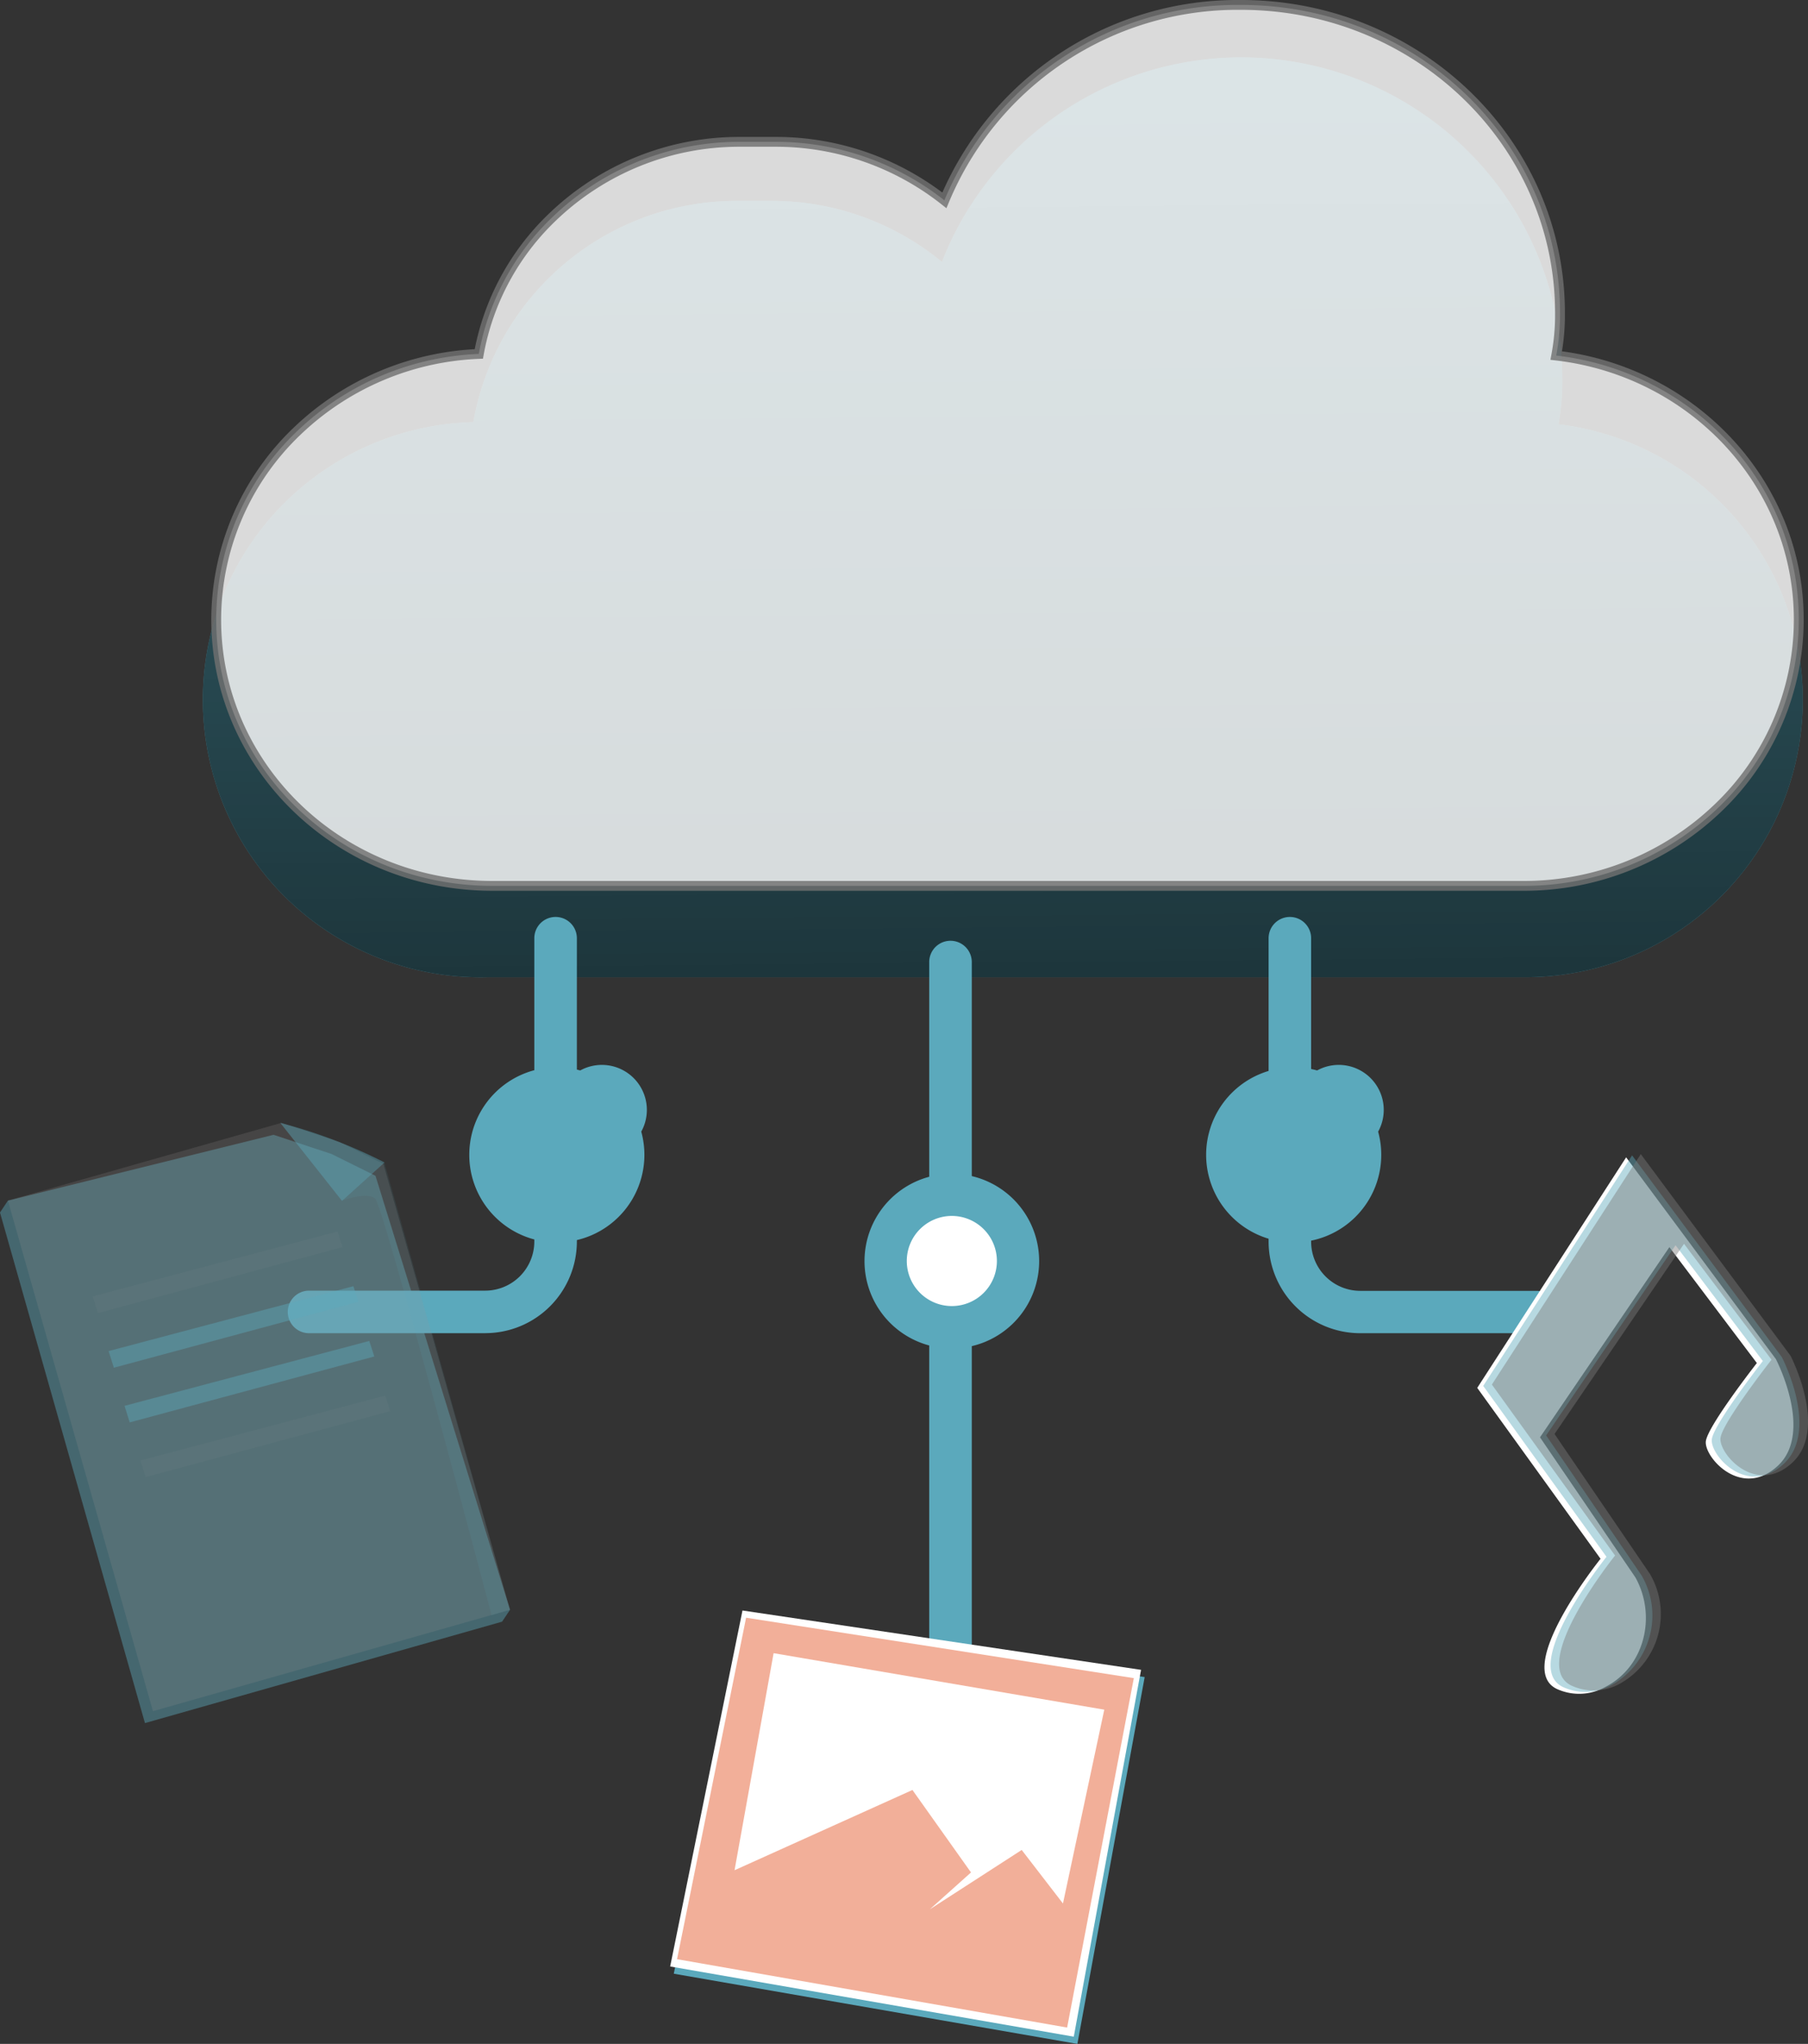 <svg xmlns="http://www.w3.org/2000/svg" xmlns:xlink="http://www.w3.org/1999/xlink" width="183.778" height="207.733" viewBox="0 0 183.778 207.733"><rect x="0" y="0" width="183.778" height="207.733" fill="#333333" stroke="none"/><defs><linearGradient id="a" x1="0.475" y1="-1.21" x2="0.525" y2="2.21" gradientUnits="objectBoundingBox"><stop offset="0" stop-opacity="0"/><stop offset="0.95"/><stop offset="1"/></linearGradient></defs><g transform="translate(-0.953 -0.628)"><path d="M51.987,165.448l-36.3,10.307L.952,123.863l.806-1.211,27-6.688,5.9,1.953,4.462,2.212,13.677,44.11Z" fill="#5ba9bc" opacity="0.439"/><path d="M184.2,71.724a28.2,28.2,0,0,1-28.219,28.224H50.452a28.215,28.215,0,0,1-1.384-56.413A27.2,27.2,0,0,1,75.8,21.042h3.6a27.232,27.232,0,0,1,17.3,6.212,32.638,32.638,0,0,1,63.049,11.958,24.517,24.517,0,0,1-.383,4.54A28.188,28.188,0,0,1,184.2,71.724Z" fill="#5ba9bc"/><path d="M184.2,71.724a28.2,28.2,0,0,1-28.219,28.224H50.452a28.215,28.215,0,0,1-1.384-56.413A27.2,27.2,0,0,1,75.8,21.042h3.6a27.232,27.232,0,0,1,17.3,6.212,32.638,32.638,0,0,1,63.049,11.958,24.517,24.517,0,0,1-.383,4.54A28.188,28.188,0,0,1,184.2,71.724Z" fill="url(#a)"/><path d="M183.792,63.6a26.449,26.449,0,0,1-8.2,19.135,28.479,28.479,0,0,1-19.818,7.929H51c-15.508,0-28.069-12.079-28.069-27.049a26.51,26.51,0,0,1,8.2-19.143A28.33,28.33,0,0,1,49.624,36.6a25.518,25.518,0,0,1,7.495-13.917,27.379,27.379,0,0,1,19.061-7.64h3.6a27.659,27.659,0,0,1,17.166,5.946A32.289,32.289,0,0,1,127.092,1.128c17.923,0,32.43,14,32.43,31.31a22.273,22.273,0,0,1-.383,4.325C173.033,38.383,183.792,49.779,183.792,63.6Z" fill="#fff" stroke="#707070" stroke-width="1" opacity="0.82"/><path d="M50.265,136.129h-17.9a2.162,2.162,0,0,1,0-4.325h17.9a5,5,0,0,0,5-5V95.984a2.162,2.162,0,0,1,4.325,0v30.84a9.318,9.318,0,0,1-9.326,9.3Z" fill="#5ba9bc"/><path d="M157.114,136.129h-17.9a9.318,9.318,0,0,1-9.311-9.3V95.984a2.161,2.161,0,1,1,4.323,0v30.84a5,5,0,0,0,5,5h17.9a2.162,2.162,0,0,1,0,4.325Z" fill="#5ba9bc"/><path d="M97.567,176.015a2.161,2.161,0,0,1-2.161-2.162V98.406a2.162,2.162,0,0,1,4.325,0v75.454A2.164,2.164,0,0,1,97.567,176.015Z" fill="#5ba9bc"/><path d="M52.794,164.238,16.5,174.545,1.758,122.651l27.8-7.9,5.9,1.947,4.462,2.22Z" fill="#9a9999" opacity="0.188"/><path d="M29.446,114.752l6.27,7.928,4.323-3.907A52.545,52.545,0,0,0,29.446,114.752Z" fill="#5ba9bc" opacity="0.439"/><path d="M35.716,122.659s2.522-.96,3.378-.2S50.922,164.8,50.922,164.8l1.872-.569L40.011,118.752Z" fill="#5ba9bc" opacity="0.102"/><path d="M10.378,132.389l24.884-6.595.5,1.586-24.854,6.7Z" fill="#9a9999" opacity="0.082"/><path d="M11.993,137.946l24.882-6.595.505,1.586-24.854,6.7Z" fill="#5ba9bc" opacity="0.439"/><path d="M13.613,143.51l24.877-6.595L39,138.494l-24.862,6.7Z" fill="#5ba9bc" opacity="0.439"/><path d="M15.228,149.067l24.882-6.595.505,1.578-24.854,6.7Z" fill="#9a9999" opacity="0.082"/><path d="M76.792,165.045l40.514,6.033-6.839,37.283-41.025-7.135Z" fill="#5ba9bc"/><path d="M76.424,164.311l40.514,6.032L110.1,207.626l-41.027-7.135Z" fill="#fff"/><path d="M76.792,165.045l39.412,6.141L109.423,206.7l-39.65-6.949Z" fill="#e14917" opacity="0.439"/><path d="M79.588,168.649,75.617,190.71,93.7,182.553l5.953,8.382-4.186,3.747,9.339-6.033L109,194.091l4.2-19.7Z" fill="#fff"/><path d="M163.644,159.055l-12.533-17.369,15.134-23.431,15.22,20.5s3.891,7.453.18,10.869-7.53-.937-7.294-2.537,5.181-7.927,5.181-7.927l-8.892-11.777L157.49,146.71l9.7,14.241c2.161,3.9.958,9.032-3,11.1a5.456,5.456,0,0,1-4.9.274C154.607,170.293,163.644,159.055,163.644,159.055Z" fill="#fff"/><path d="M164.249,158.854l-12.531-17.369,15.132-23.431,15.221,20.5s3.891,7.453.18,10.869-7.53-.937-7.292-2.537,5.181-7.927,5.181-7.927l-8.871-11.771-13.153,19.33,9.707,14.242a8.1,8.1,0,0,1-3,11.1,5.457,5.457,0,0,1-4.9.274C155.219,170.091,164.249,158.854,164.249,158.854Z" fill="#5ba9bc" opacity="0.439"/><path d="M165.12,158.725,152.6,141.348l15.134-23.424,15.219,20.49s3.885,7.453.18,10.876-7.53-.936-7.292-2.544,5.181-7.927,5.181-7.927l-8.894-11.777-13.159,19.33,9.707,14.241a8.091,8.091,0,0,1-3,11.1,5.428,5.428,0,0,1-4.894.274C156.091,169.954,165.12,158.725,165.12,158.725Z" fill="#797979" opacity="0.439"/><circle cx="6.74" cy="6.74" r="6.74" transform="translate(90.96 122.05)" fill="#fff"/><path d="M97.7,137.679H97.7a8.876,8.876,0,1,1,.008,0Zm.005-13.469a4.58,4.58,0,1,0,4.58,4.58A4.585,4.585,0,0,0,97.71,124.21Z" fill="#5ba9bc"/><circle cx="6.74" cy="6.74" r="6.74" transform="translate(125.72 111.28)" fill="#fff"/><path d="M132.461,126.9a8.9,8.9,0,1,1,6.286-2.607A8.9,8.9,0,0,1,132.461,126.9Zm0-13.478h0a4.573,4.573,0,1,1,0,.022Z" fill="#5ba9bc"/><circle cx="6.74" cy="6.74" r="6.74" transform="translate(50.82 111.28)" fill="#fff"/><path d="M57.55,126.9a8.9,8.9,0,1,1,.008,0Zm.008-13.478a4.573,4.573,0,1,1,0,.023Z" fill="#5ba9bc"/></g></svg>